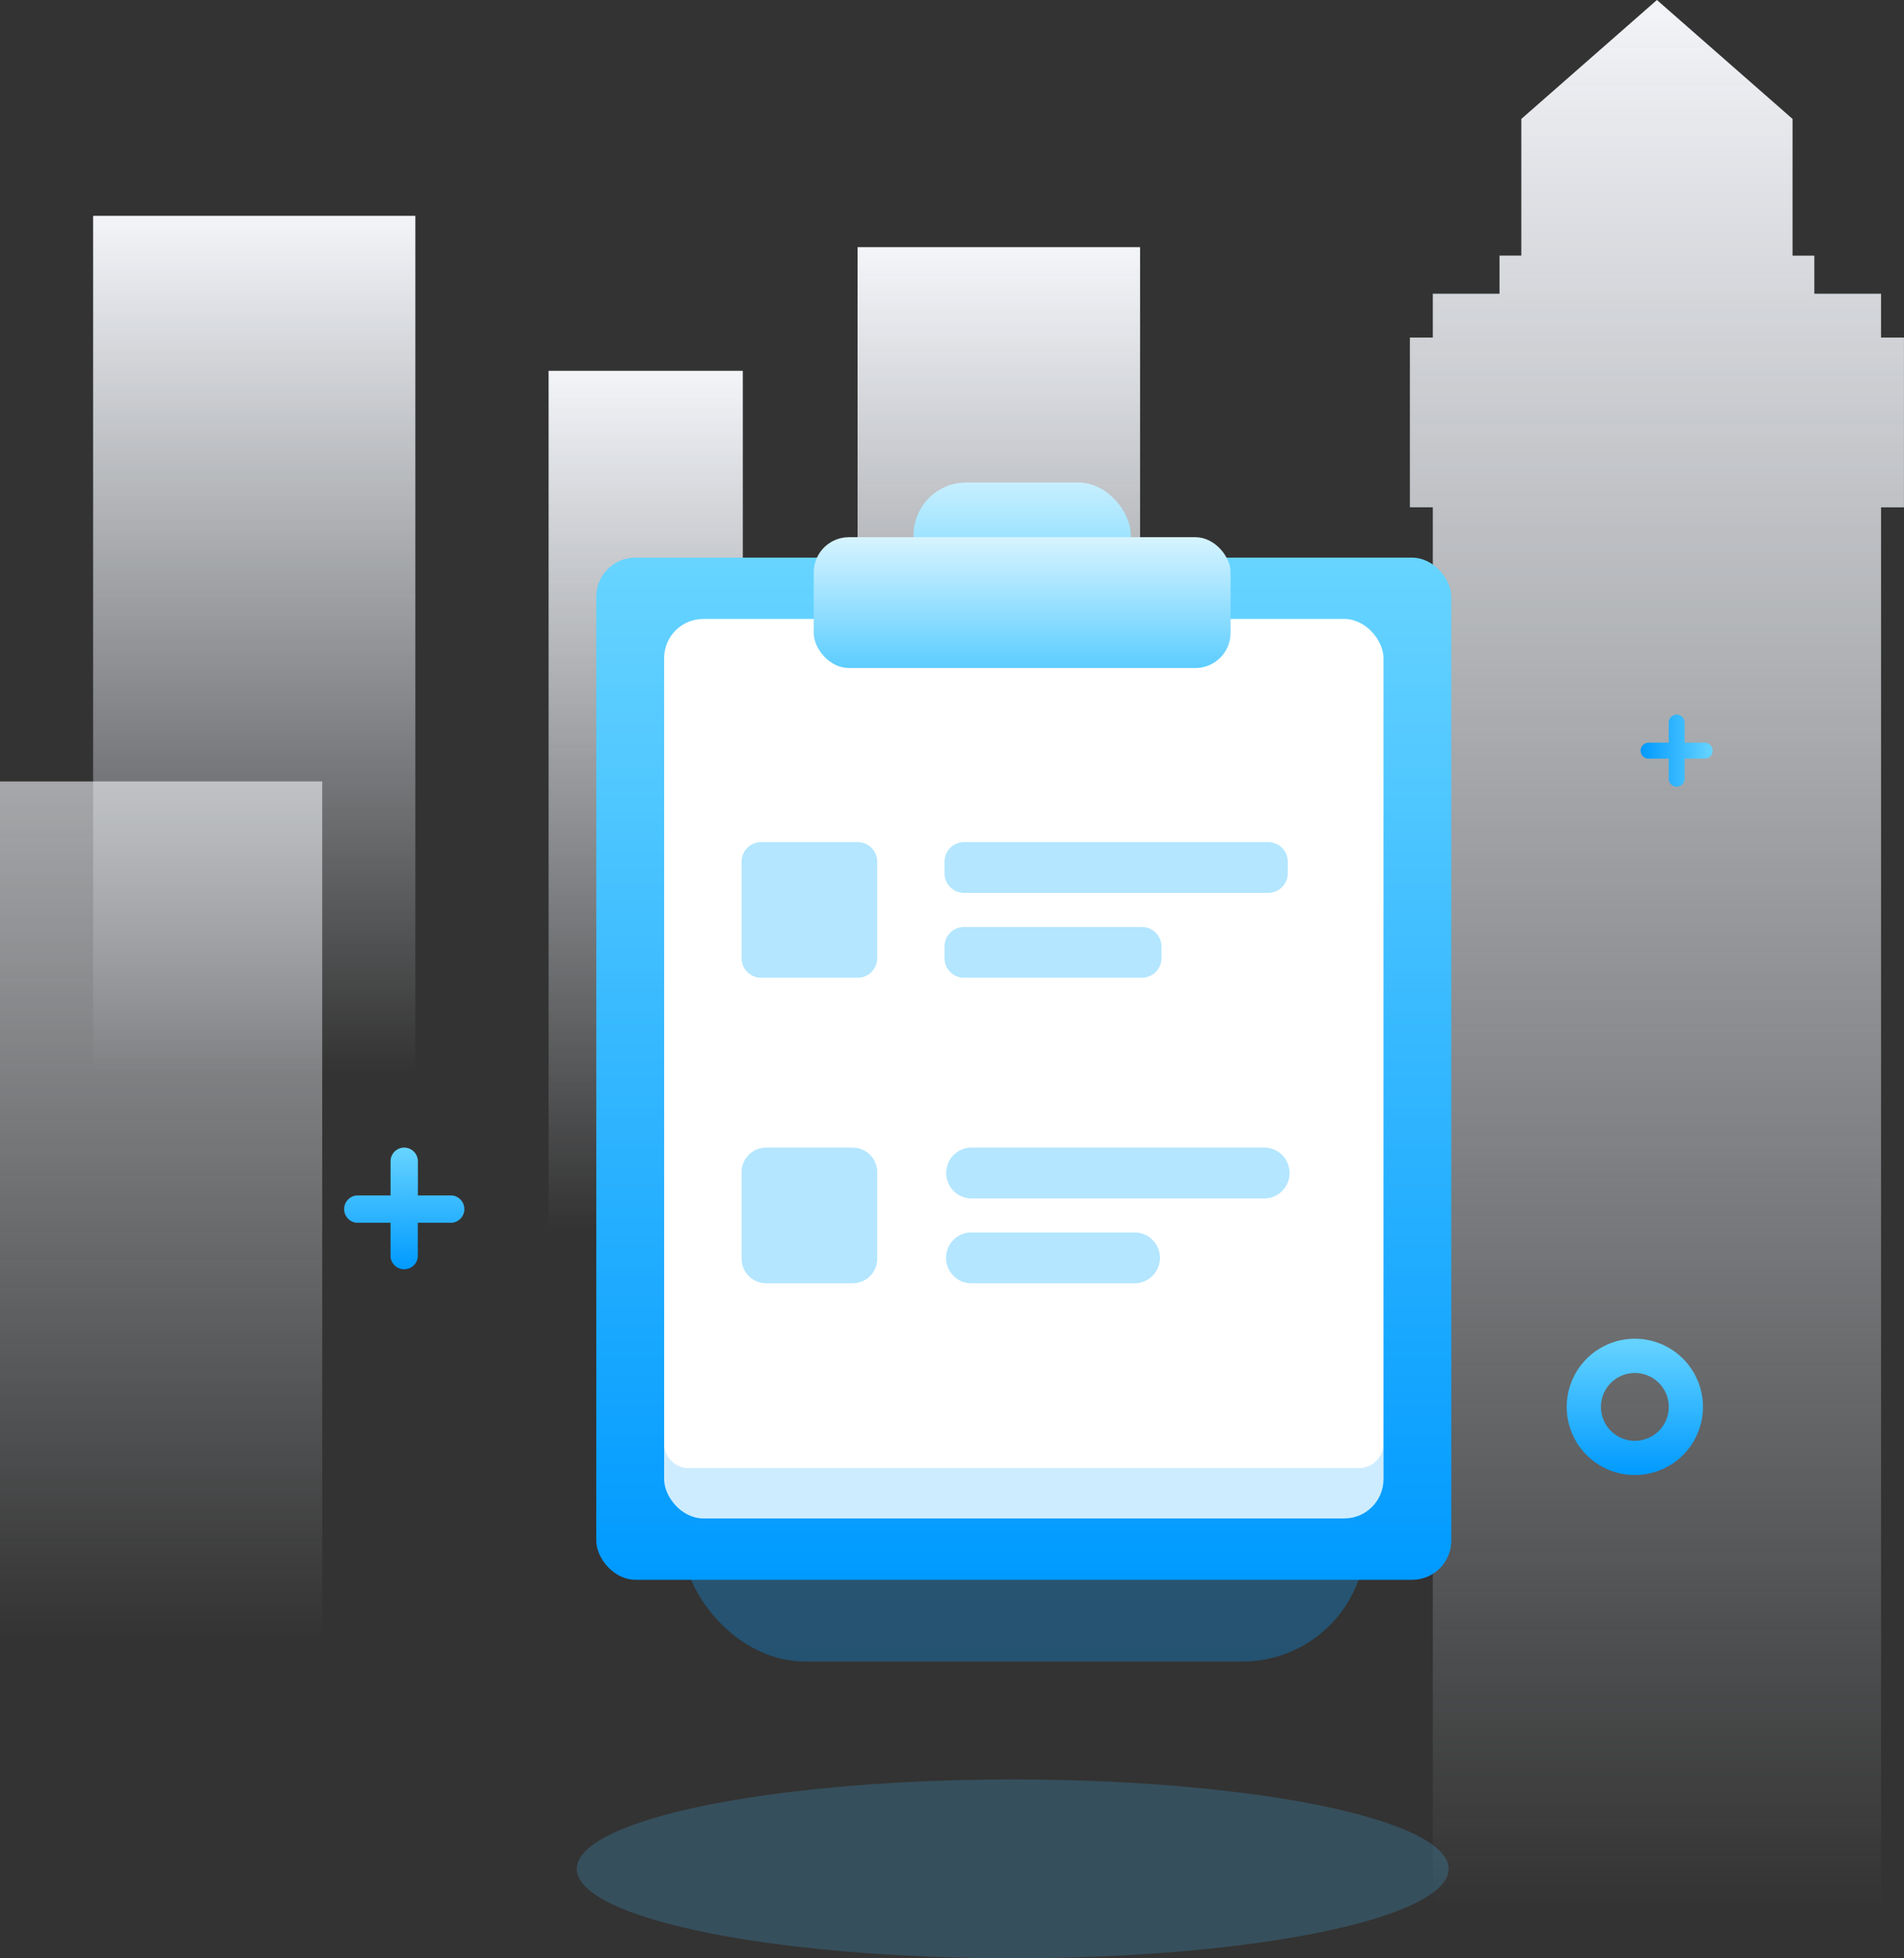 <svg xmlns="http://www.w3.org/2000/svg" xmlns:xlink="http://www.w3.org/1999/xlink" width="97.26" height="100" viewBox="0 0 97.26 100">
  <rect x="0" y="0" width="97.26" height="100" fill="#333333" stroke="none"/>
  <defs>
    <clipPath id="clip-path">
      <rect id="矩形_7" data-name="矩形 7" width="97.26" height="100" transform="translate(-318 281)" fill="#fff" stroke="#707070" stroke-width="1"/>
    </clipPath>
    <linearGradient id="linear-gradient" x1="0.5" x2="0.5" y2="1" gradientUnits="objectBoundingBox">
      <stop offset="0" stop-color="#f3f5f9"/>
      <stop offset="1" stop-color="#f0f6ff" stop-opacity="0"/>
    </linearGradient>
    <linearGradient id="linear-gradient-6" x1="0.5" x2="0.5" y2="1" gradientUnits="objectBoundingBox">
      <stop offset="0" stop-color="#67d4ff"/>
      <stop offset="1" stop-color="#009aff"/>
    </linearGradient>
    <linearGradient id="linear-gradient-9" x1="0.5" x2="0.5" y2="1" gradientUnits="objectBoundingBox">
      <stop offset="0" stop-color="#c7efff"/>
      <stop offset="1" stop-color="#65d3ff"/>
    </linearGradient>
    <linearGradient id="linear-gradient-10" x1="0.5" x2="0.5" y2="1" gradientUnits="objectBoundingBox">
      <stop offset="0" stop-color="#d7f4ff"/>
      <stop offset="1" stop-color="#5ccdff"/>
    </linearGradient>
  </defs>
  <g id="蒙版组_6" data-name="蒙版组 6" transform="translate(318 -281)" clip-path="url(#clip-path)">
    <g id="组_53" data-name="组 53" transform="translate(-747.5 178.35)">
      <g id="编组" transform="translate(429.5 102.65)">
        <path id="路径" d="M1.171,97.221V25.906H0v-8.67H1.171V15H4.578V13.052H5.692V6.073L12.619,0l6.928,6.073v6.98h1.113V15h3.407v2.237h1.171v8.67H24.068V97.221l-11.449-.157Z" transform="translate(72.02)" fill="url(#linear-gradient)"/>
        <rect id="矩形" width="14.431" height="49.155" transform="translate(43.806 12.621)" fill="url(#linear-gradient)"/>
        <rect id="矩形备份_2" data-name="矩形备份 2" width="9.921" height="43.743" transform="translate(28.023 18.935)" fill="url(#linear-gradient)"/>
        <rect id="矩形备份_3" data-name="矩形备份 3" width="16.46" height="43.743" transform="translate(4.757 11.022)" fill="url(#linear-gradient)"/>
        <rect id="矩形备份_4" data-name="矩形备份 4" width="16.46" height="43.743" transform="translate(0 39.904)" opacity="0.6" fill="url(#linear-gradient)"/>
      </g>
      <path id="椭圆形" d="M3.479,6.959a3.48,3.48,0,1,1,3.48-3.48A3.484,3.484,0,0,1,3.479,6.959Zm0-5.212A1.732,1.732,0,1,0,5.212,3.479,1.734,1.734,0,0,0,3.479,1.747Z" transform="translate(509.532 171.013)" fill="url(#linear-gradient-6)"/>
      <ellipse id="椭圆形-2" data-name="椭圆形" cx="22.27" cy="4.568" rx="22.27" ry="4.568" transform="translate(458.961 193.515)" fill="#44c0ff" opacity="0.2"/>
      <g id="订单" transform="translate(459.959 127.286)" style="isolation: isolate">
        <rect id="矩形备份_8" data-name="矩形备份 8" width="34.941" height="41.756" rx="6.3" transform="translate(4.368 18.453)" opacity="0.3" fill="url(#linear-gradient-6)"/>
        <rect id="矩形-2" data-name="矩形" width="43.676" height="52.195" rx="2" transform="translate(0 3.839)" fill="url(#linear-gradient-6)"/>
        <rect id="矩形备份_5" data-name="矩形备份 5" width="36.745" height="45.931" rx="2" transform="translate(3.466 6.97)" fill="#fff"/>
        <path id="形状结合" d="M11.365,6.928a1,1,0,0,1-1-1V5.333a1,1,0,0,1,1-1h9.082a1,1,0,0,1,1,1v.595a1,1,0,0,1-1,1ZM1,6.928a1,1,0,0,1-1-1V1A1,1,0,0,1,1,0H5.928a1,1,0,0,1,1,1V5.928a1,1,0,0,1-1,1ZM11.365,2.595a1,1,0,0,1-1-1V1a1,1,0,0,1,1-1H26.9a1,1,0,0,1,1,1v.595a1,1,0,0,1-1,1Z" transform="translate(7.423 18.364)" fill="#44c0ff" opacity="0.4"/>
        <path id="形状" d="M20.15,6.928H11.662a1.3,1.3,0,0,1,0-2.595H20.15a1.3,1.3,0,0,1,0,2.595Zm-14.475,0H1.253A1.254,1.254,0,0,1,0,5.675V1.253A1.254,1.254,0,0,1,1.253,0H5.675A1.254,1.254,0,0,1,6.928,1.253V5.675A1.254,1.254,0,0,1,5.675,6.928Zm20.93-4.334H11.662a1.3,1.3,0,0,1,0-2.594H26.605a1.3,1.3,0,1,1,0,2.594Z" transform="translate(7.423 33.965)" fill="#44c0ff" opacity="0.4"/>
        <path id="路径-2" data-name="路径" d="M0,2.572V0A1.253,1.253,0,0,0,1.179,1.251l.074,0h34.24A1.253,1.253,0,0,0,36.743.074l0-.074V2.572a1.253,1.253,0,0,1-1.253,1.253H1.253A1.253,1.253,0,0,1,0,2.572v0Z" transform="translate(3.466 49.077)" fill="#0aa0ff" opacity="0.2"/>
        <rect id="矩形备份_6" data-name="矩形备份 6" width="11.098" height="6.681" rx="2.7" transform="translate(16.206)" fill="url(#linear-gradient-9)"/>
        <rect id="矩形-3" data-name="矩形" width="21.295" height="6.681" rx="1.8" transform="translate(11.107 2.795)" fill="url(#linear-gradient-10)"/>
      </g>
      <path id="路径-3" data-name="路径" d="M3.141,0a.7.7,0,0,1,.7.7V2.445h1.75a.7.7,0,0,1,0,1.392H3.837v1.75a.7.7,0,0,1-1.392,0V3.837H.7a.7.7,0,0,1,0-1.392H2.445V.7A.7.7,0,0,1,3.141,0Z" transform="translate(447.005 161.251)" fill="url(#linear-gradient-6)"/>
      <path id="路径备份" d="M1.839,0a.407.407,0,0,1,.407.407V1.431H3.271a.407.407,0,1,1,0,.815H2.246V3.271a.407.407,0,1,1-.815,0V2.246H.407a.407.407,0,0,1,0-.815H1.431V.407A.407.407,0,0,1,1.839,0Z" transform="translate(516.987 139.143) rotate(90)" fill="url(#linear-gradient-6)"/>
    </g>
  </g>
</svg>
